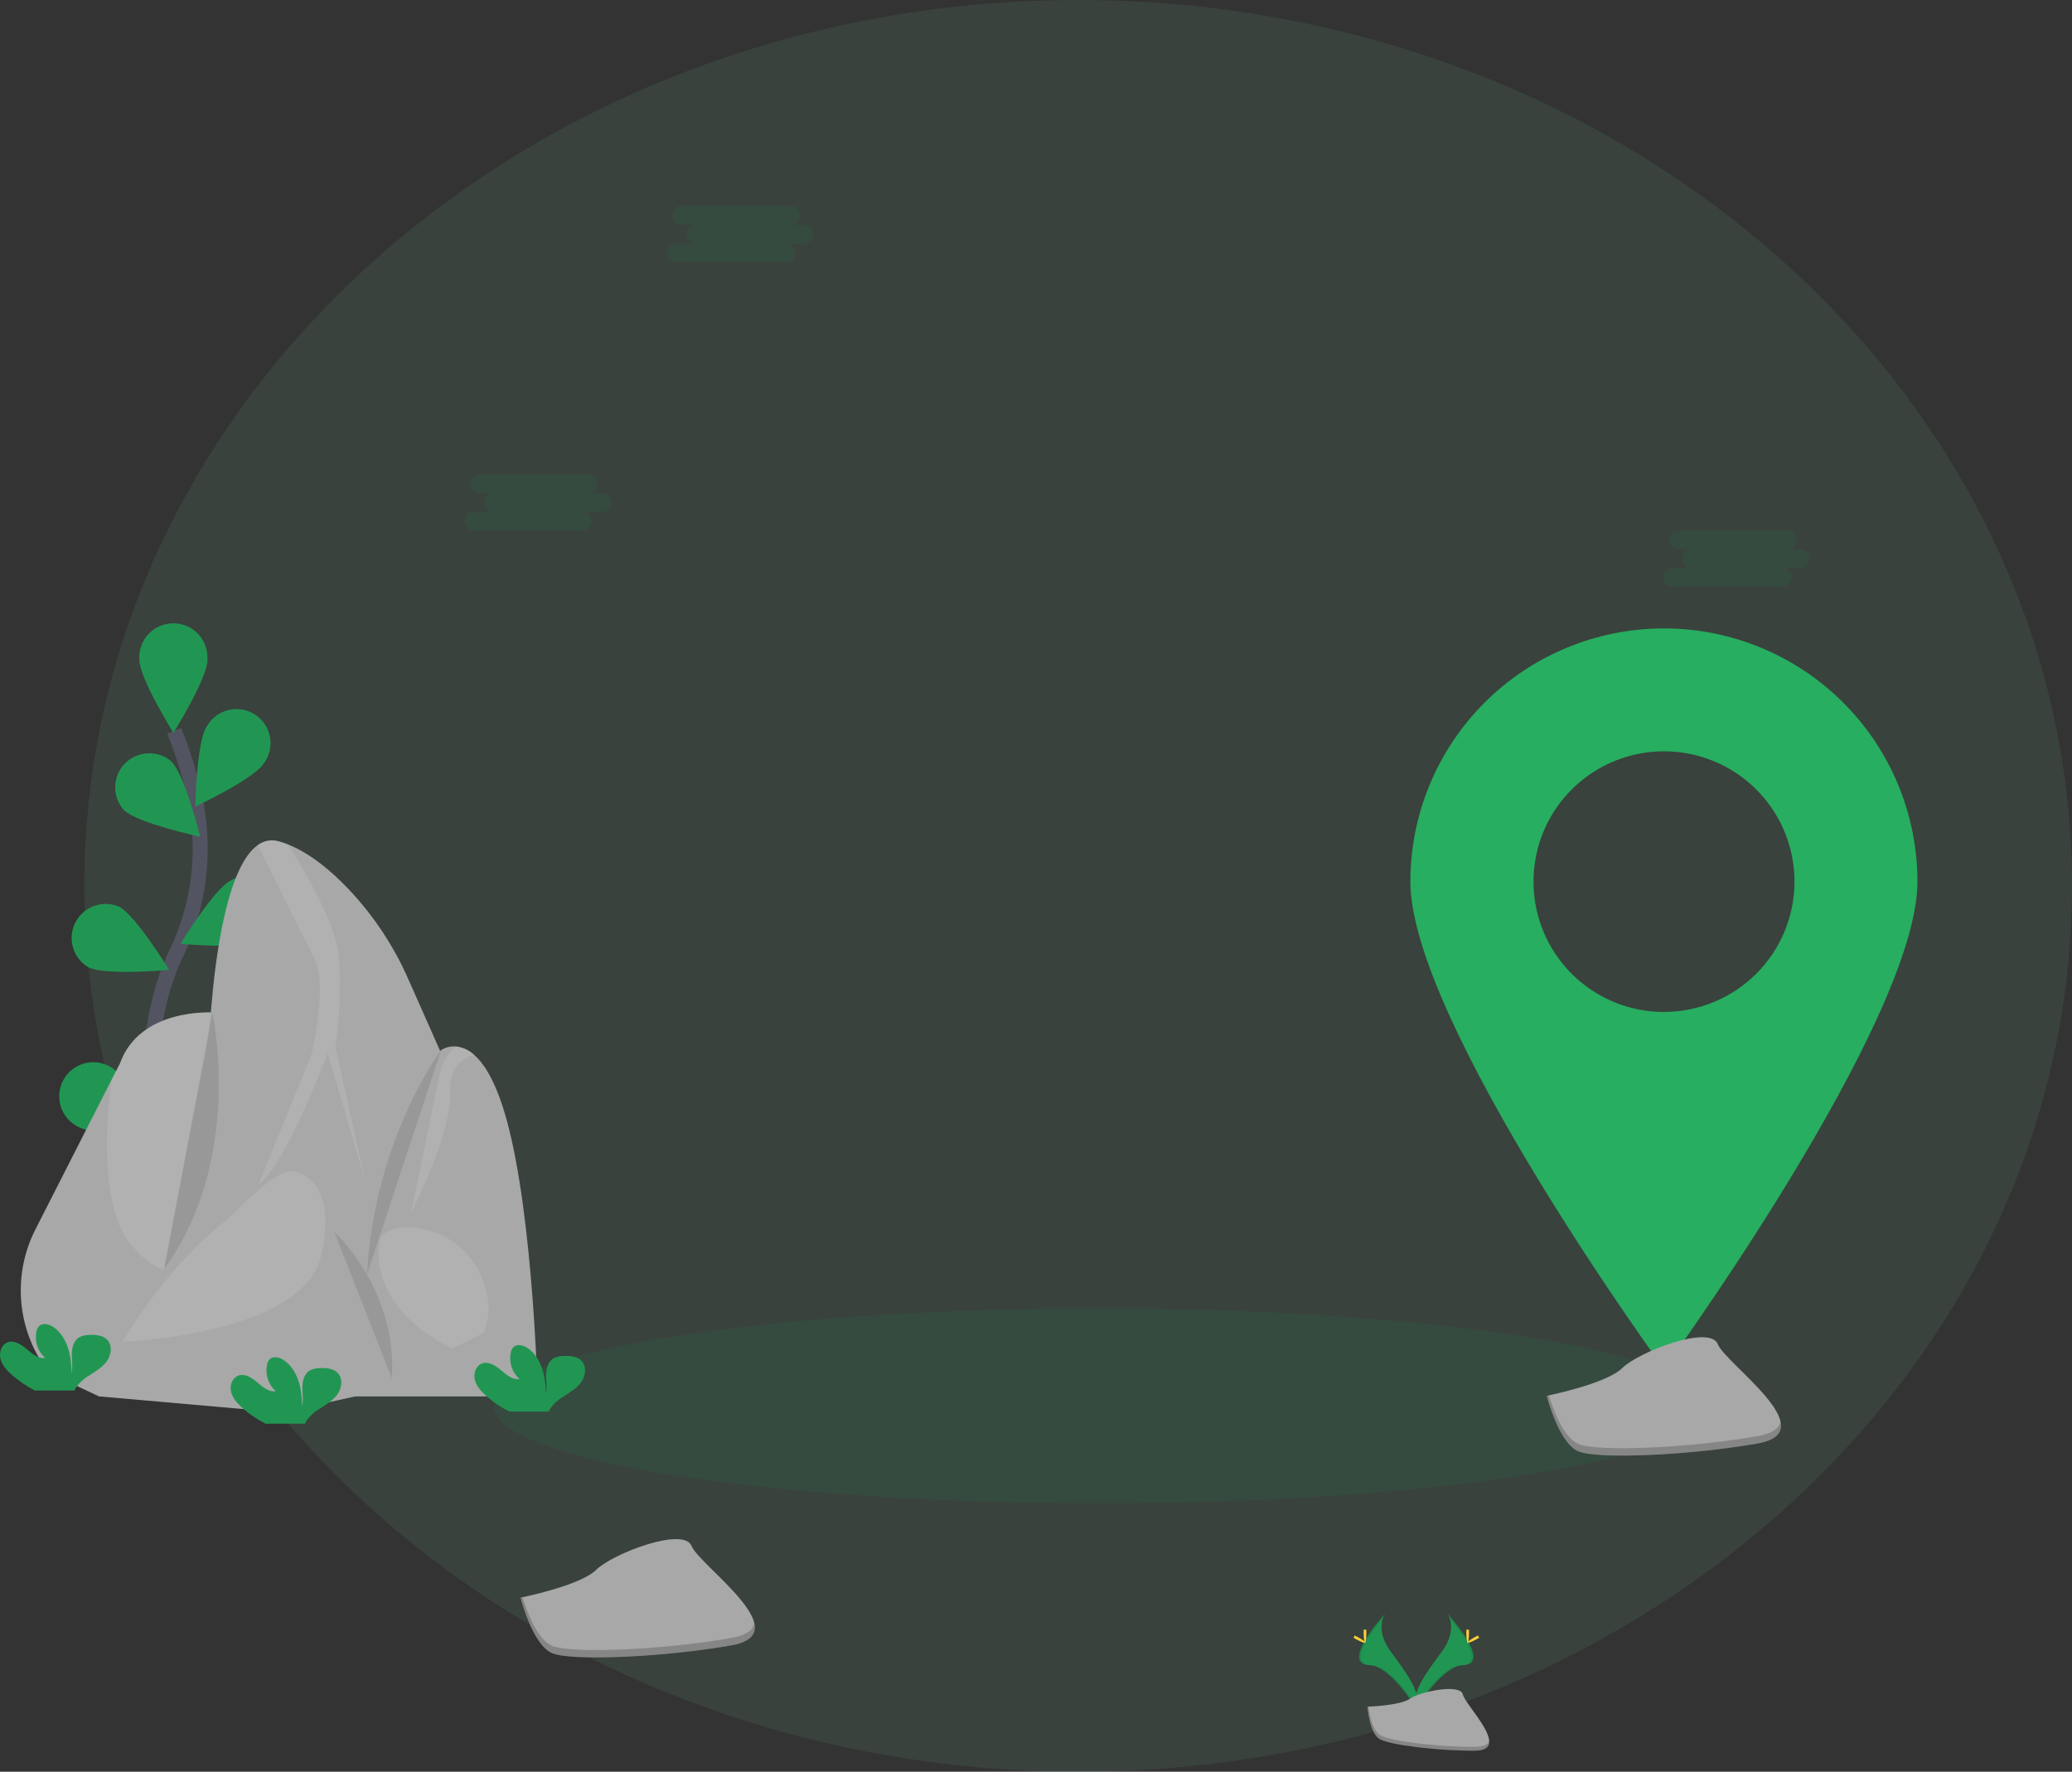 <svg width="276" height="236" viewBox="0 0 276 236" fill="none" xmlns="http://www.w3.org/2000/svg">
<rect x="0" y="0" width="276" height="236" fill="#333333" stroke="none"/>
<g clip-path="url(#clip0_202_710)">
<path opacity="0.1" d="M143.614 236.003C216.73 236.003 276.003 183.172 276.003 118.001C276.003 52.831 216.73 0 143.614 0C70.497 0 11.225 52.831 11.225 118.001C11.225 183.172 70.497 236.003 143.614 236.003Z" fill="#6FCF97"/>
<path d="M221.64 83.705C212.683 83.705 204.093 87.259 197.759 93.584C191.425 99.91 187.867 108.489 187.867 117.434C187.867 136.065 221.64 182.342 221.64 182.342C221.64 182.342 255.413 136.051 255.413 117.434C255.413 108.489 251.855 99.91 245.521 93.584C239.187 87.259 230.597 83.705 221.64 83.705ZM221.64 134.798C218.203 134.796 214.843 133.776 211.986 131.867C209.129 129.958 206.903 127.246 205.589 124.074C204.275 120.901 203.932 117.411 204.604 114.045C205.275 110.678 206.932 107.585 209.363 105.158C211.794 102.732 214.891 101.079 218.263 100.41C221.634 99.74 225.129 100.085 228.304 101.398C231.48 102.712 234.194 104.937 236.104 107.791C238.014 110.646 239.034 114.001 239.034 117.434C239.034 119.715 238.583 121.972 237.708 124.079C236.834 126.185 235.552 128.098 233.937 129.71C232.322 131.321 230.404 132.599 228.294 133.47C226.184 134.341 223.923 134.789 221.64 134.787V134.798Z" fill="#27AE60"/>
<path d="M22.327 162.445C22.327 162.445 16.313 142.051 23.462 127.04C26.498 120.763 27.413 113.672 26.07 106.831C25.409 103.589 24.45 100.414 23.207 97.347" stroke="#535461" stroke-width="2" stroke-miterlimit="10"/>
<path d="M27.643 87.861C27.643 90.36 23.102 97.608 23.102 97.608C23.102 97.608 18.561 90.36 18.561 87.861C18.52 87.241 18.606 86.62 18.816 86.035C19.025 85.451 19.352 84.915 19.776 84.462C20.201 84.008 20.715 83.647 21.285 83.4C21.855 83.153 22.47 83.026 23.092 83.026C23.713 83.026 24.328 83.153 24.899 83.4C25.469 83.647 25.982 84.008 26.407 84.462C26.832 84.915 27.159 85.451 27.368 86.035C27.577 86.62 27.664 87.241 27.623 87.861H27.643Z" fill="#219653"/>
<path d="M35.132 101.704C33.773 103.804 26.025 107.426 26.025 107.426C26.025 107.426 26.164 98.883 27.526 96.786C27.828 96.243 28.239 95.767 28.732 95.388C29.226 95.01 29.792 94.737 30.396 94.586C31 94.436 31.628 94.41 32.242 94.512C32.856 94.614 33.442 94.841 33.965 95.179C34.487 95.517 34.934 95.958 35.279 96.476C35.623 96.993 35.858 97.576 35.967 98.188C36.077 98.8 36.059 99.428 35.915 100.033C35.772 100.637 35.505 101.206 35.132 101.704Z" fill="#219653"/>
<path d="M34.806 125.371C32.569 126.505 24.05 125.719 24.05 125.719C24.05 125.719 28.491 118.415 30.725 117.29C31.26 116.975 31.854 116.773 32.471 116.696C33.088 116.62 33.713 116.67 34.31 116.845C34.906 117.02 35.46 117.315 35.937 117.712C36.415 118.109 36.805 118.6 37.085 119.154C37.365 119.708 37.528 120.314 37.564 120.933C37.6 121.553 37.508 122.173 37.295 122.756C37.081 123.339 36.75 123.872 36.322 124.321C35.894 124.771 35.378 125.128 34.806 125.371Z" fill="#219653"/>
<path d="M30.52 143.208C28.508 144.693 19.98 145.365 19.98 145.365C19.98 145.365 23.122 137.428 25.131 135.932C25.605 135.533 26.157 135.235 26.751 135.057C27.345 134.878 27.969 134.824 28.586 134.896C29.202 134.968 29.797 135.166 30.333 135.476C30.87 135.787 31.337 136.204 31.706 136.702C32.075 137.2 32.339 137.768 32.479 138.372C32.62 138.975 32.635 139.601 32.524 140.211C32.413 140.82 32.179 141.401 31.834 141.916C31.49 142.432 31.044 142.871 30.523 143.208H30.52Z" fill="#219653"/>
<path d="M16.509 107.911C18.305 109.654 26.666 111.457 26.666 111.457C26.666 111.457 24.62 103.161 22.824 101.42C21.946 100.675 20.817 100.291 19.666 100.346C18.516 100.401 17.429 100.89 16.626 101.716C15.823 102.541 15.364 103.64 15.343 104.79C15.321 105.941 15.738 107.056 16.509 107.911V107.911Z" fill="#219653"/>
<path d="M11.767 128.843C14 129.977 22.52 129.192 22.52 129.192C22.52 129.192 18.081 121.887 15.845 120.762C14.784 120.315 13.593 120.287 12.513 120.684C11.432 121.081 10.543 121.873 10.025 122.899C9.507 123.926 9.398 125.111 9.722 126.214C10.045 127.318 10.776 128.257 11.767 128.843V128.843Z" fill="#219653"/>
<path d="M9.95 149.823C11.962 151.308 20.491 151.98 20.491 151.98C20.491 151.98 17.349 144.044 15.337 142.544C14.862 142.148 14.311 141.853 13.718 141.678C13.124 141.502 12.501 141.449 11.887 141.522C11.273 141.596 10.68 141.794 10.145 142.104C9.61 142.415 9.144 142.831 8.776 143.328C8.408 143.825 8.145 144.391 8.004 144.993C7.864 145.595 7.847 146.219 7.957 146.827C8.066 147.436 8.299 148.015 8.641 148.53C8.983 149.045 9.426 149.485 9.945 149.823H9.95Z" fill="#219653"/>
<path opacity="0.1" d="M146.361 200.241C190.874 200.241 226.959 194.431 226.959 187.263C226.959 180.095 190.874 174.284 146.361 174.284C101.848 174.284 65.763 180.095 65.763 187.263C65.763 194.431 101.848 200.241 146.361 200.241Z" fill="#219653"/>
<path d="M69.339 212.812C69.339 212.812 77.286 211.225 79.409 209.107C81.531 206.99 91.067 203.288 92.126 205.933C93.184 208.577 106.435 217.576 97.424 219.164C88.414 220.751 76.23 221.281 73.585 220.224C70.94 219.167 69.339 212.812 69.339 212.812Z" fill="#A8A8A8"/>
<path opacity="0.2" d="M97.416 218.18C88.408 219.767 76.221 220.297 73.576 219.24C71.558 218.432 70.156 214.561 69.603 212.758C69.436 212.795 69.336 212.812 69.336 212.812C69.336 212.812 70.928 219.164 73.576 220.224C76.224 221.284 88.414 220.751 97.416 219.164C100.018 218.705 100.762 217.63 100.481 216.267C100.268 217.157 99.36 217.84 97.416 218.18Z" fill="black"/>
<path d="M206.036 185.925C206.036 185.925 213.983 184.337 216.106 182.22C218.229 180.103 227.762 176.39 228.817 179.046C229.873 181.701 243.124 190.689 234.116 192.277C225.108 193.864 212.919 194.394 210.277 193.334C207.634 192.274 206.036 185.925 206.036 185.925Z" fill="#A8A8A8"/>
<path opacity="0.2" d="M234.122 191.293C225.114 192.88 212.924 193.41 210.282 192.35C208.264 191.545 206.877 187.674 206.309 185.871L206.045 185.925C206.045 185.925 207.634 192.277 210.285 193.334C212.936 194.391 225.122 193.864 234.125 192.277C236.724 191.817 237.468 190.74 237.19 189.38C236.963 190.278 236.057 190.953 234.122 191.293Z" fill="black"/>
<path d="M192.774 214.906C192.774 214.906 194.332 216.942 192.053 220.008C189.774 223.075 187.896 225.677 188.648 227.593C188.648 227.593 192.085 221.885 194.892 221.803C197.698 221.72 195.859 218.339 192.774 214.906Z" fill="#219653"/>
<path opacity="0.1" d="M192.774 214.906C192.91 215.103 193.017 215.318 193.092 215.544C195.822 218.747 197.275 221.737 194.653 221.811C192.207 221.882 189.275 226.247 188.571 227.349C188.595 227.435 188.624 227.519 188.656 227.602C188.656 227.602 192.093 221.893 194.9 221.811C197.707 221.729 195.859 218.339 192.774 214.906Z" fill="black"/>
<path d="M195.68 217.489C195.68 218.206 195.598 218.787 195.499 218.787C195.399 218.787 195.32 218.22 195.32 217.489C195.32 216.757 195.419 217.109 195.519 217.109C195.618 217.109 195.68 216.783 195.68 217.489Z" fill="#FFD037"/>
<path d="M196.674 218.356C196.044 218.699 195.496 218.906 195.448 218.818C195.399 218.73 195.873 218.384 196.503 218.041C197.134 217.698 196.884 217.948 196.932 218.041C196.98 218.135 197.315 218.013 196.674 218.356Z" fill="#FFD037"/>
<path d="M184.544 214.906C184.544 214.906 182.986 216.942 185.262 220.008C187.538 223.075 189.42 225.677 188.668 227.593C188.668 227.593 185.228 221.885 182.424 221.803C179.62 221.72 181.468 218.339 184.544 214.906Z" fill="#219653"/>
<path opacity="0.1" d="M184.544 214.906C184.407 215.102 184.3 215.317 184.226 215.544C181.496 218.747 180.04 221.737 182.665 221.811C185.109 221.882 188.057 226.247 188.744 227.349C188.721 227.435 188.694 227.519 188.662 227.602C188.662 227.602 185.222 221.893 182.418 221.811C179.614 221.729 181.467 218.339 184.544 214.906Z" fill="black"/>
<path d="M181.649 217.489C181.649 218.206 181.729 218.787 181.828 218.787C181.927 218.787 182.007 218.22 182.007 217.489C182.007 216.757 181.907 217.109 181.808 217.109C181.709 217.109 181.649 216.783 181.649 217.489Z" fill="#FFD037"/>
<path d="M180.653 218.356C181.283 218.699 181.834 218.906 181.882 218.818C181.93 218.73 181.456 218.384 180.826 218.041C180.196 217.698 180.443 217.948 180.398 218.041C180.352 218.135 180.023 218.013 180.653 218.356Z" fill="#FFD037"/>
<path d="M182.146 227.335C182.146 227.335 186.505 227.202 187.822 226.267C189.139 225.331 194.528 224.217 194.855 225.7C195.181 227.182 201.405 233.154 196.484 233.194C191.562 233.234 185.049 232.426 183.738 231.629C182.427 230.833 182.146 227.335 182.146 227.335Z" fill="#A8A8A8"/>
<path opacity="0.2" d="M196.566 232.687C191.645 232.723 185.131 231.918 183.82 231.122C182.821 230.515 182.424 228.336 182.291 227.33H182.146C182.146 227.33 182.43 230.841 183.732 231.638C185.035 232.434 191.557 233.242 196.478 233.202C197.897 233.188 198.388 232.684 198.362 231.938C198.167 232.395 197.624 232.678 196.566 232.687Z" fill="black"/>
<path d="M4.748 163.698C3.302 166.509 2.626 169.652 2.79 172.808C2.954 175.965 3.952 179.021 5.682 181.668C6.249 182.518 6.772 183.127 7.189 183.292C9.175 184.077 13.197 186.007 13.197 186.007L22.846 182.22C22.846 182.22 24.413 173.944 25.894 166.838C26.905 161.991 27.881 157.691 28.281 156.937C29.28 155.081 28.281 134.869 28.281 134.869C28.281 134.869 18.632 134.223 15.978 141.652L14.817 143.919L4.748 163.698Z" fill="#A8A8A8"/>
<path opacity="0.1" d="M17.559 165.934C23.425 172.648 25.9 166.841 25.9 166.841C26.91 161.994 27.887 157.694 28.287 156.94C29.286 155.084 28.287 134.872 28.287 134.872C28.287 134.872 18.637 134.225 15.984 141.654L14.823 143.922C14.08 149.866 13.345 161.11 17.559 165.934Z" fill="white"/>
<path d="M18.848 184.649L52.904 180.721L58.983 140.787L54.386 130.419C52.445 126.001 49.757 121.95 46.439 118.444C44.126 116.012 41.331 113.668 38.39 112.491C37.989 112.329 37.578 112.189 37.161 112.072C36.682 111.927 36.175 111.897 35.682 111.984C35.189 112.071 34.724 112.273 34.323 112.574C30.123 115.547 28.622 128.188 28.136 134.274C27.937 136.774 27.599 139.262 27.123 141.725L18.848 184.649Z" fill="#A8A8A8"/>
<path opacity="0.1" d="M41.521 140.359L34.425 157.791C38.146 155.075 43.652 140.288 43.652 140.288L48.602 157.147L44.668 139.378C45.244 135.519 45.411 131.609 45.167 127.715C44.858 123.256 40.663 116.094 38.387 112.491C37.986 112.329 37.575 112.189 37.158 112.072C36.679 111.927 36.173 111.897 35.679 111.984C35.186 112.071 34.721 112.273 34.321 112.574C36.108 116.159 40.564 125.121 41.941 127.789C43.666 131.144 41.521 140.359 41.521 140.359Z" fill="white"/>
<path d="M47.313 186.007H71.632C71.632 186.007 71.065 162.147 67.486 149.16C66.155 144.341 64.608 141.79 63.189 140.54C62.524 139.898 61.665 139.494 60.745 139.393C60.048 139.332 59.351 139.502 58.759 139.874C55.325 143.159 51.32 160.446 51.32 160.446L47.313 186.007Z" fill="#A8A8A8"/>
<path opacity="0.1" d="M64.384 170.676C65.144 172.782 65.445 175.211 64.384 177.578L60.266 179.61C60.266 179.61 49.197 174.922 50.543 165.322C50.543 165.322 50.906 163.338 54.718 163.488C56.861 163.593 58.925 164.332 60.646 165.612C62.368 166.892 63.669 168.655 64.384 170.676V170.676Z" fill="white"/>
<path opacity="0.1" d="M59.974 145.433C59.849 142.065 61.676 140.912 63.189 140.526C62.524 139.884 61.665 139.48 60.745 139.378C59.693 140.258 58.947 141.449 58.617 142.78L54.754 161.566C54.754 161.566 60.189 151.076 59.974 145.433Z" fill="white"/>
<path d="M42.452 160.288L51.607 172.79L53.194 183.105L47.316 186.004L37.587 188.147L13.197 186.004L16.344 178.72L27.217 163.479L42.452 160.288Z" fill="#A8A8A8"/>
<path opacity="0.1" d="M38.91 156.005C38.91 156.005 45.153 156.433 42.809 167.147C40.465 177.861 16.344 178.72 16.344 178.72C16.344 178.72 21.47 169.633 29.354 163.15C30.239 162.422 31.094 161.66 31.908 160.852C33.73 159.035 37.19 155.849 38.91 156.005Z" fill="white"/>
<path opacity="0.1" d="M44.526 164.077C44.526 164.077 52.989 171.764 52.189 183.601Z" fill="black"/>
<path opacity="0.1" d="M58.759 139.86C58.759 139.86 49.882 151.651 48.885 169.791Z" fill="black"/>
<path opacity="0.1" d="M28.29 134.863C28.29 134.863 32.598 154.35 21.859 169.035Z" fill="black"/>
<path d="M64.608 185.794C63.989 185.228 63.413 184.547 63.234 183.725C63.056 182.903 63.408 181.917 64.194 181.617C65.074 181.282 66.016 181.9 66.728 182.507C67.441 183.113 68.261 183.824 69.194 183.694C68.714 183.259 68.355 182.707 68.151 182.092C67.948 181.477 67.907 180.82 68.034 180.185C68.074 179.923 68.186 179.677 68.357 179.474C68.845 178.952 69.734 179.19 70.318 179.587C72.18 180.894 72.699 183.422 72.711 185.695C72.898 184.876 72.739 184.02 72.745 183.178C72.751 182.336 72.98 181.404 73.69 180.953C74.133 180.715 74.631 180.597 75.134 180.613C75.972 180.585 76.903 180.667 77.473 181.279C78.185 182.039 78.001 183.314 77.382 184.15C76.763 184.987 75.824 185.511 74.959 186.086C74.265 186.5 73.674 187.064 73.227 187.736C73.176 187.826 73.134 187.921 73.1 188.019H67.852C66.675 187.428 65.583 186.68 64.608 185.794V185.794Z" fill="#219653"/>
<path d="M32.141 187.413C31.522 186.846 30.943 186.166 30.767 185.344C30.591 184.522 30.94 183.538 31.727 183.238C32.606 182.9 33.548 183.521 34.261 184.128C34.973 184.734 35.793 185.446 36.727 185.315C36.247 184.88 35.887 184.329 35.684 183.714C35.48 183.099 35.44 182.442 35.566 181.806C35.607 181.544 35.719 181.298 35.89 181.095C36.378 180.571 37.266 180.795 37.851 181.208C39.713 182.515 40.232 185.04 40.243 187.314C40.431 186.495 40.272 185.641 40.278 184.8C40.283 183.958 40.513 183.025 41.223 182.575C41.666 182.336 42.164 182.219 42.667 182.234C43.502 182.203 44.435 182.288 45.006 182.898C45.718 183.657 45.534 184.933 44.915 185.769C44.296 186.605 43.357 187.129 42.491 187.708C41.798 188.121 41.206 188.685 40.76 189.357C40.709 189.448 40.666 189.542 40.632 189.641H35.379C34.204 189.047 33.115 188.298 32.141 187.413V187.413Z" fill="#219653"/>
<path d="M1.416 182.983C0.8 182.416 0.221 181.736 0.045 180.914C-0.131 180.092 0.219 179.105 1.005 178.805C1.884 178.47 2.827 179.088 3.539 179.695C4.251 180.301 5.072 181.013 6.005 180.882C5.525 180.448 5.165 179.897 4.962 179.282C4.759 178.668 4.718 178.011 4.845 177.376C4.89 177.116 5.006 176.873 5.179 176.673C5.668 176.152 6.553 176.376 7.141 176.787C9.002 178.096 9.522 180.622 9.533 182.895C9.72 182.076 9.561 181.22 9.567 180.378C9.573 179.536 9.803 178.606 10.512 178.153C10.954 177.915 11.452 177.799 11.954 177.816C12.791 177.784 13.725 177.867 14.295 178.479C15.008 179.238 14.823 180.514 14.204 181.35C13.586 182.186 12.646 182.711 11.781 183.289C11.086 183.701 10.495 184.265 10.05 184.938C9.998 185.029 9.955 185.124 9.922 185.222H4.663C3.484 184.625 2.392 183.872 1.416 182.983V182.983Z" fill="#219653"/>
<path opacity="0.1" d="M107.122 29.925H105.34C105.66 29.91 105.963 29.772 106.184 29.54C106.405 29.308 106.529 29 106.529 28.68C106.529 28.359 106.405 28.051 106.184 27.819C105.963 27.587 105.66 27.449 105.34 27.434H90.888C90.72 27.426 90.551 27.452 90.393 27.511C90.234 27.57 90.09 27.661 89.967 27.777C89.845 27.894 89.748 28.034 89.681 28.189C89.615 28.344 89.58 28.511 89.58 28.68C89.58 28.849 89.615 29.016 89.681 29.171C89.748 29.326 89.845 29.466 89.967 29.582C90.09 29.699 90.234 29.789 90.393 29.848C90.551 29.907 90.72 29.933 90.888 29.925H92.671C92.507 29.925 92.344 29.958 92.193 30.02C92.041 30.083 91.904 30.175 91.788 30.291C91.672 30.407 91.58 30.544 91.517 30.695C91.454 30.847 91.422 31.009 91.422 31.173C91.422 31.336 91.454 31.499 91.517 31.65C91.58 31.801 91.672 31.939 91.788 32.054C91.904 32.17 92.041 32.262 92.193 32.325C92.344 32.388 92.507 32.42 92.671 32.42H90.176C90.007 32.412 89.839 32.438 89.68 32.497C89.522 32.556 89.377 32.646 89.255 32.763C89.133 32.879 89.035 33.019 88.969 33.175C88.902 33.33 88.868 33.497 88.868 33.666C88.868 33.834 88.902 34.001 88.969 34.156C89.035 34.312 89.133 34.452 89.255 34.568C89.377 34.685 89.522 34.775 89.68 34.834C89.839 34.893 90.007 34.919 90.176 34.911H104.625C104.793 34.919 104.962 34.893 105.12 34.834C105.279 34.775 105.423 34.685 105.546 34.568C105.668 34.452 105.765 34.312 105.832 34.156C105.899 34.001 105.933 33.834 105.933 33.666C105.933 33.497 105.899 33.33 105.832 33.175C105.765 33.019 105.668 32.879 105.546 32.763C105.423 32.646 105.279 32.556 105.12 32.497C104.962 32.438 104.793 32.412 104.625 32.42H107.122C107.453 32.42 107.771 32.288 108.005 32.054C108.239 31.821 108.371 31.503 108.371 31.173C108.371 30.842 108.239 30.525 108.005 30.291C107.771 30.057 107.453 29.925 107.122 29.925V29.925Z" fill="#219653"/>
<path opacity="0.1" d="M239.823 73.167H238.041C238.372 73.167 238.69 73.036 238.924 72.802C239.158 72.568 239.29 72.251 239.29 71.92C239.29 71.589 239.158 71.272 238.924 71.038C238.69 70.804 238.372 70.673 238.041 70.673H223.601C223.27 70.673 222.952 70.804 222.718 71.038C222.484 71.272 222.352 71.589 222.352 71.92C222.352 72.251 222.484 72.568 222.718 72.802C222.952 73.036 223.27 73.167 223.601 73.167H225.383C225.215 73.159 225.046 73.185 224.888 73.244C224.729 73.303 224.585 73.394 224.462 73.51C224.34 73.627 224.243 73.767 224.176 73.922C224.11 74.077 224.075 74.244 224.075 74.413C224.075 74.582 224.11 74.749 224.176 74.904C224.243 75.059 224.34 75.199 224.462 75.315C224.585 75.432 224.729 75.522 224.888 75.581C225.046 75.64 225.215 75.666 225.383 75.659H222.889C222.72 75.65 222.551 75.677 222.393 75.736C222.235 75.795 222.09 75.885 221.968 76.001C221.845 76.118 221.748 76.258 221.681 76.413C221.615 76.568 221.581 76.735 221.581 76.904C221.581 77.073 221.615 77.24 221.681 77.395C221.748 77.55 221.845 77.69 221.968 77.807C222.09 77.923 222.235 78.014 222.393 78.073C222.551 78.132 222.72 78.158 222.889 78.15H237.332C237.5 78.158 237.669 78.132 237.827 78.073C237.986 78.014 238.131 77.923 238.253 77.807C238.375 77.69 238.473 77.55 238.539 77.395C238.606 77.24 238.64 77.073 238.64 76.904C238.64 76.735 238.606 76.568 238.539 76.413C238.473 76.258 238.375 76.118 238.253 76.001C238.131 75.885 237.986 75.795 237.827 75.736C237.669 75.677 237.5 75.65 237.332 75.659H239.829C240.15 75.643 240.452 75.505 240.673 75.273C240.895 75.041 241.018 74.733 241.018 74.413C241.018 74.092 240.895 73.784 240.673 73.552C240.452 73.32 240.15 73.182 239.829 73.167H239.823Z" fill="#219653"/>
<path opacity="0.1" d="M80.104 65.69H78.322C78.653 65.69 78.97 65.558 79.205 65.325C79.439 65.091 79.57 64.773 79.57 64.443C79.57 64.112 79.439 63.795 79.205 63.561C78.97 63.327 78.653 63.196 78.322 63.196H63.879C63.548 63.196 63.23 63.327 62.996 63.561C62.762 63.795 62.63 64.112 62.63 64.443C62.63 64.773 62.762 65.091 62.996 65.325C63.23 65.558 63.548 65.69 63.879 65.69H65.661C65.341 65.705 65.038 65.843 64.817 66.075C64.595 66.307 64.472 66.615 64.472 66.936C64.472 67.256 64.595 67.564 64.817 67.796C65.038 68.028 65.341 68.166 65.661 68.181H63.166C62.998 68.173 62.829 68.2 62.671 68.258C62.512 68.317 62.367 68.408 62.245 68.524C62.123 68.641 62.026 68.781 61.959 68.936C61.892 69.091 61.858 69.258 61.858 69.427C61.858 69.596 61.892 69.763 61.959 69.918C62.026 70.073 62.123 70.213 62.245 70.33C62.367 70.446 62.512 70.537 62.671 70.596C62.829 70.655 62.998 70.681 63.166 70.673H77.606C77.927 70.657 78.229 70.52 78.451 70.288C78.672 70.056 78.796 69.748 78.796 69.427C78.796 69.107 78.672 68.798 78.451 68.567C78.229 68.335 77.927 68.197 77.606 68.181H80.104C80.273 68.189 80.441 68.163 80.6 68.104C80.758 68.045 80.903 67.955 81.025 67.838C81.147 67.722 81.245 67.582 81.311 67.427C81.378 67.271 81.412 67.104 81.412 66.936C81.412 66.767 81.378 66.6 81.311 66.445C81.245 66.29 81.147 66.15 81.025 66.033C80.903 65.916 80.758 65.826 80.6 65.767C80.441 65.708 80.273 65.682 80.104 65.69V65.69Z" fill="#219653"/>
</g>
<defs>
<clipPath id="clip0_202_710">
<rect width="276" height="236" fill="white"/>
</clipPath>
</defs>
</svg>
